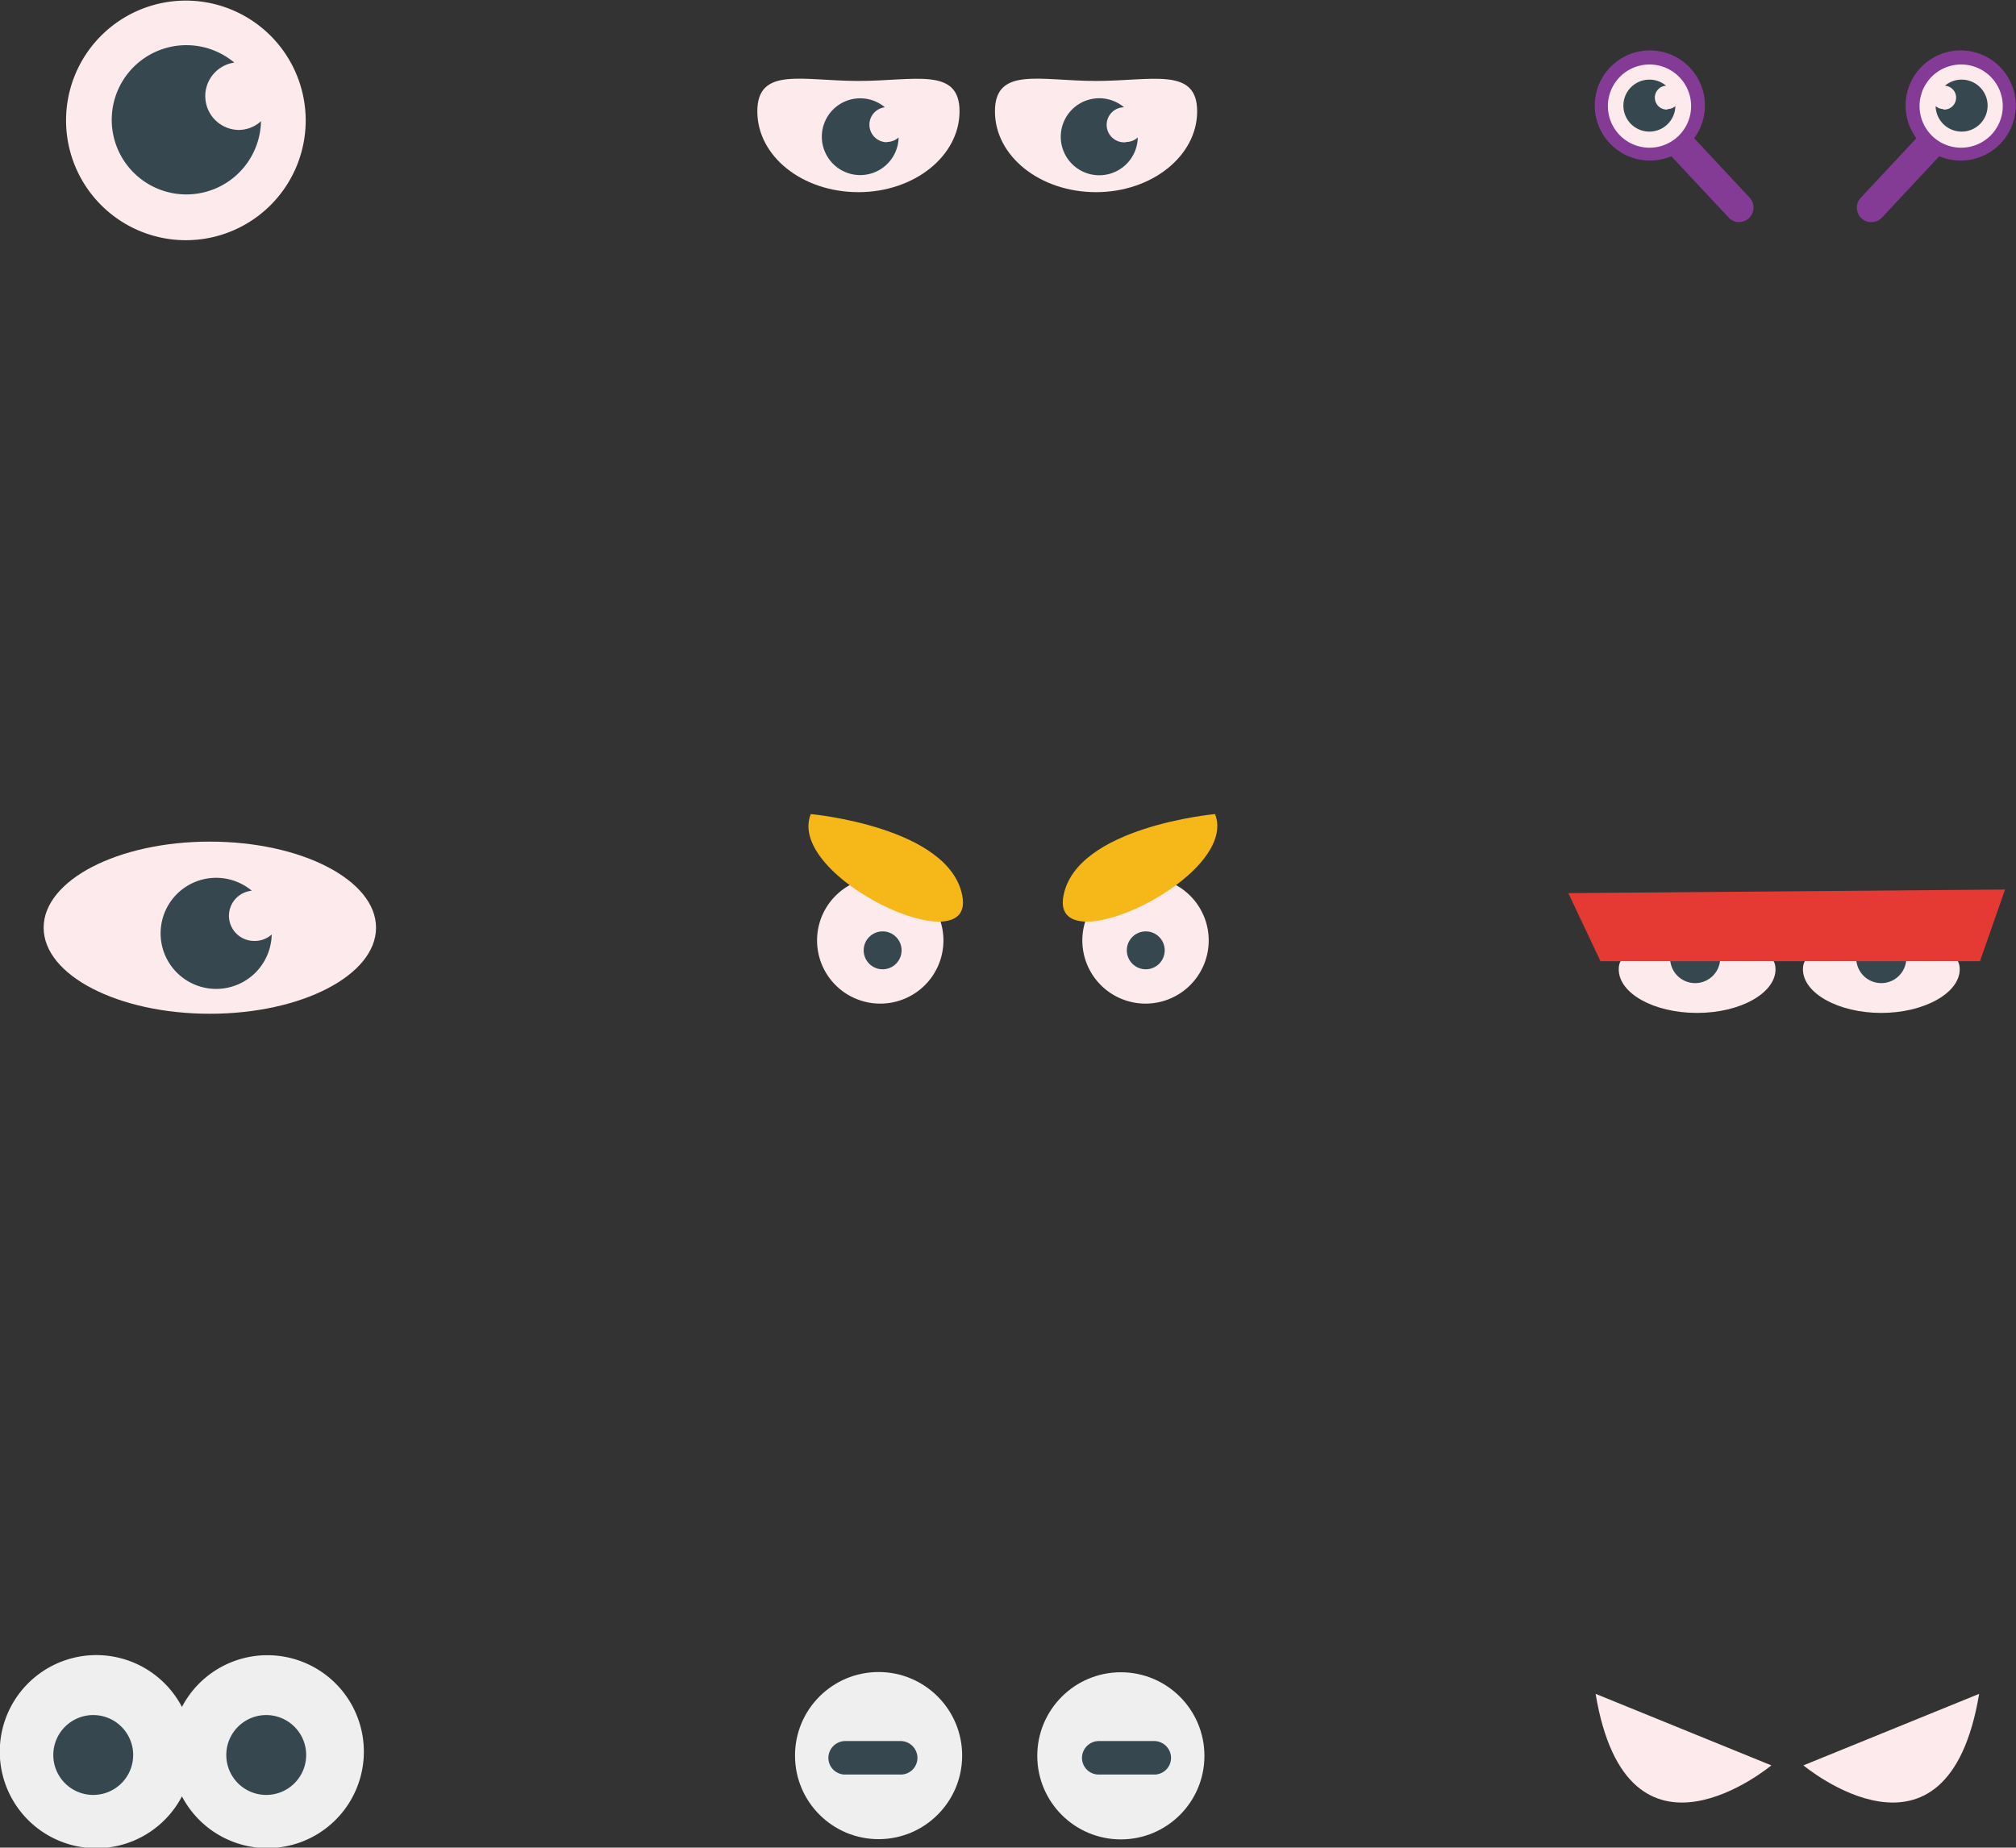 <svg id="Layer_1" data-name="Layer 1" xmlns="http://www.w3.org/2000/svg"   viewBox="0 0 169.09 154.99">
  <rect x="0" y="0" width="169.09" height="154.99" fill="#333333" stroke="none"/>
  <defs>
    <style>
      .cls-1 {
        fill: #fceaed;
      }

      .cls-2 {
        fill: #efefef;
      }

      .cls-3 {
        fill: #37474f;
      }

      .cls-4 {
        fill: #e53a34;
      }

      .cls-5 {
        fill: #f6b819;
      }

      .cls-6 {
        fill: #843b95;
      }
    </style>
  </defs>
  <g id="eye_9">
    <path class="cls-1" d="M133.83,142.09l14.74,6S136.51,158.17,133.83,142.09Z" />
    <path class="cls-1" d="M166,142.09l-14.74,6S163.31,158.17,166,142.09Z" />
  </g>
  <g id="eye_8">
    <circle class="cls-2" cx="73.69" cy="147.27" r="7.01" />
    <circle class="cls-2" cx="94.01" cy="147.29" r="7.01" />
    <path class="cls-3" d="M75.55,148.86H70.88a1.4,1.4,0,0,1-1.4-1.4h0a1.42,1.42,0,0,1,1.4-1.41h4.67a1.42,1.42,0,0,1,1.4,1.41h0A1.4,1.4,0,0,1,75.55,148.86Z" />
    <path class="cls-3" d="M96.82,148.86H92.15a1.4,1.4,0,0,1-1.4-1.4h0a1.42,1.42,0,0,1,1.4-1.41h4.67a1.42,1.42,0,0,1,1.4,1.41h0A1.4,1.4,0,0,1,96.82,148.86Z" />
  </g>
  <g id="eye_7">
    <path class="cls-2" d="M22.43,138.85a8.08,8.08,0,0,0-7.17,4.34,8.1,8.1,0,1,0,0,7.5,8.09,8.09,0,1,0,7.17-11.84" />
    <path class="cls-3" d="M11.17,147.22a3.35,3.35,0,1,1-3.35-3.35,3.35,3.35,0,0,1,3.35,3.35h0" />
    <path class="cls-3" d="M25.68,147.22a3.35,3.35,0,1,1-3.35-3.35,3.35,3.35,0,0,1,3.35,3.35h0" />
  </g>
  <g id="eye_6">
    <path class="cls-1" d="M148.92,81.31c0,2-2.95,3.66-6.58,3.66s-6.57-1.64-6.57-3.66,2.94-1.37,6.57-1.37,6.58-.65,6.58,1.37" />
    <path class="cls-1" d="M164.37,81.31c0,2-3,3.66-6.58,3.66s-6.57-1.64-6.57-3.66,2.94-1.37,6.57-1.37,6.58-.65,6.58,1.37" />
    <path class="cls-3" d="M144.28,80.38a2.1,2.1,0,1,1-2.1-2.11,2.1,2.1,0,0,1,2.1,2.11h0" />
    <path class="cls-3" d="M159.89,80.38a2.1,2.1,0,1,1-2.1-2.11,2.1,2.1,0,0,1,2.1,2.11h0" />
    <polygon class="cls-4" points="131.54 74.92 134.24 80.63 166.07 80.63 168.17 74.62 131.54 74.92"/>
  </g>
  <g id="eye_5">
    <path class="cls-1" d="M25.64,10.05a10.05,10.05,0,1,1-10.1-10h.1a10.06,10.06,0,0,1,10,10" />
    <path class="cls-3" d="M20,10.9a2.84,2.84,0,0,1-.35-5.65,6.26,6.26,0,1,0,2.24,4.92A2.81,2.81,0,0,1,20,10.9" />
  </g>
  <g id="eye_4">
    <path class="cls-1" d="M79.13,78.89a5.3,5.3,0,1,1-5.3-5.3,5.3,5.3,0,0,1,5.3,5.3Z" />
    <path class="cls-5" d="M68,68.29s11.66,1.06,12.72,6.89S65.89,73.59,68,68.29Z" />
    <path class="cls-1" d="M90.78,78.89a5.3,5.3,0,1,0,5.3-5.3,5.3,5.3,0,0,0-5.3,5.3Z" />
    <path class="cls-5" d="M101.91,68.29s-11.66,1.06-12.72,6.89S104,73.59,101.91,68.29Z" />
    <circle class="cls-3" cx="74.03" cy="79.72" r="1.59"/>
    <circle class="cls-3" cx="96.1" cy="79.72" r="1.59"/>
  </g>
  <g id="eye_3">
    <ellipse class="cls-1" cx="17.6" cy="77.82" rx="13.94" ry="7.22"/>
    <path class="cls-3" d="M21.38,78.93a2.11,2.11,0,0,1-.26-4.21,4.66,4.66,0,1,0,1.67,3.67,2.11,2.11,0,0,1-1.41.54" />
  </g>
  <g id="eye_2">
    <path class="cls-6" d="M143,8.85a4.62,4.62,0,1,1-4.62-4.62h0A4.62,4.62,0,0,1,143,8.85" />
    <path class="cls-6" d="M145.69,18.62a1.17,1.17,0,0,1-.7-.37l-6.48-6.93a1.24,1.24,0,0,1,.06-1.72,1.2,1.2,0,0,1,1.71.05h0l6.47,6.93a1.22,1.22,0,0,1-.06,1.72,1.16,1.16,0,0,1-1,.31" />
    <path class="cls-1" d="M141.84,8.9a3.49,3.49,0,1,1-3.49-3.49,3.49,3.49,0,0,1,3.49,3.49h0" />
    <path class="cls-3" d="M139.86,9.19a1,1,0,1,1-.12-2,2.15,2.15,0,0,0-1.39-.51,2.18,2.18,0,1,0,2.17,2.22,1,1,0,0,1-.66.25" />
    <path class="cls-6" d="M159.83,8.85a4.62,4.62,0,1,0,4.62-4.62h0a4.62,4.62,0,0,0-4.62,4.62" />
    <path class="cls-6" d="M157.15,18.62a1.17,1.17,0,0,0,.7-.37l6.47-6.93a1.22,1.22,0,0,0-1.66-1.79l-.12.13-6.47,6.93a1.22,1.22,0,0,0,.06,1.72,1.19,1.19,0,0,0,1,.31" />
    <path class="cls-1" d="M161,8.9a3.49,3.49,0,1,0,3.49-3.49A3.49,3.49,0,0,0,161,8.9v0" />
    <path class="cls-3" d="M163,9.19a1,1,0,1,0,.13-2,2.15,2.15,0,0,1,1.39-.51,2.18,2.18,0,1,1-2.17,2.22,1,1,0,0,0,.65.25" />
  </g>
  <g id="eye_1">
    <path class="cls-1" d="M80.48,9.34c0,3.74-3.79,6.78-8.48,6.78s-8.48-3-8.48-6.78S67.32,6.79,72,6.79s8.48-1.2,8.48,2.55" />
    <path class="cls-1" d="M100.41,9.34c0,3.74-3.8,6.78-8.48,6.78s-8.48-3-8.48-6.78,3.8-2.55,8.48-2.55,8.48-1.2,8.48,2.55" />
    <path class="cls-3" d="M74.4,11.93A1.47,1.47,0,0,1,74.22,9a3.22,3.22,0,1,0,1.15,2.53,1.47,1.47,0,0,1-1,.38" />
    <path class="cls-3" d="M94.46,11.93A1.47,1.47,0,1,1,94.28,9a3.23,3.23,0,1,0,1.15,2.53,1.42,1.42,0,0,1-1,.38" />
  </g>
</svg>
